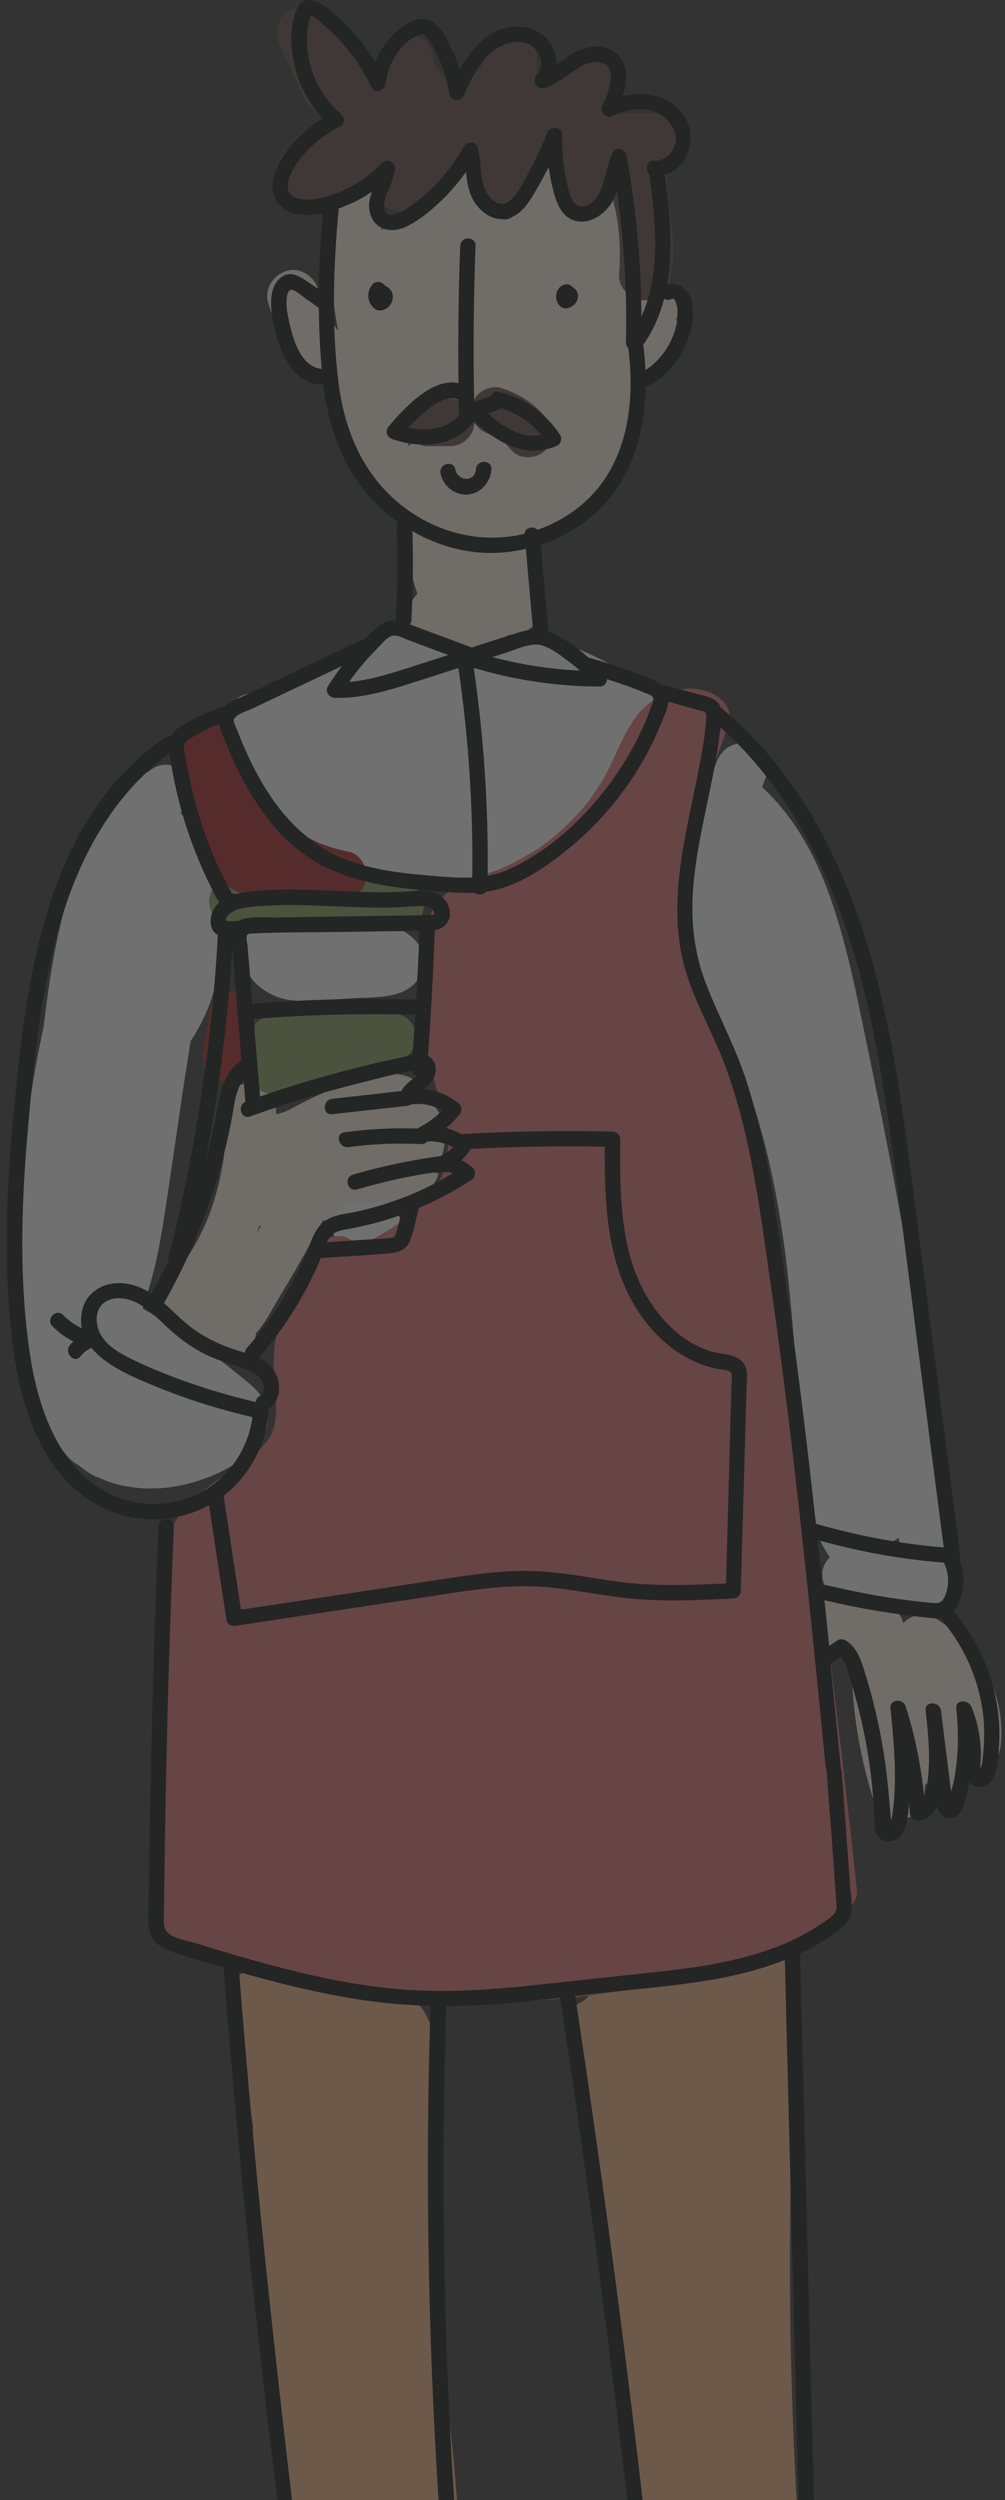 <svg width="136" height="338" viewBox="0 0 136 338" fill="none" xmlns="http://www.w3.org/2000/svg">
<rect x="0" y="0" width="136" height="338" fill="#333333" stroke="none"/>
<g opacity="0.3">
<path d="M61.82 55.033C61.744 55.014 61.669 54.996 61.593 54.958C61.48 54.939 61.442 54.939 61.82 55.033Z" fill="#FFF1E1"/>
<path d="M91.511 43.206C91.53 43.168 91.549 43.13 91.549 43.092C92.04 41.697 91.247 39.829 89.946 39.15C88.455 38.358 86.984 38.678 85.72 39.697C85.682 39.735 85.626 39.772 85.588 39.81C85.55 36.075 85.645 32.321 85.871 28.586C86.022 26.096 82.721 24.021 80.627 25.568C79.552 26.36 78.76 27.285 78.118 28.36C78.307 27.926 78.477 27.492 78.646 27.039C79.665 24.493 76.703 22.078 74.345 22.738C71.459 23.55 69.516 26.285 69.422 29.228C69.271 29.341 69.12 29.454 69.045 29.511C68.894 29.567 68.762 29.605 68.611 29.643C68.573 29.662 68.554 29.662 68.535 29.68C68.498 29.68 68.422 29.68 68.347 29.68C68.29 29.68 68.234 29.68 68.196 29.68C68.177 29.68 68.139 29.662 68.12 29.662C68.102 29.662 68.101 29.643 68.083 29.643C68.064 29.624 68.045 29.605 68.026 29.586C68.026 29.567 68.007 29.567 68.007 29.548C67.856 29.228 67.668 28.926 67.517 28.605C67.479 28.511 67.441 28.454 67.422 28.416C67.385 28.341 67.366 28.284 67.328 28.209C67.253 28.039 67.196 27.869 67.121 27.7C67.309 27.115 67.422 26.492 67.46 25.832C67.554 24.38 66.309 22.795 64.895 22.474C63.442 22.135 62.254 22.644 61.31 23.663C60.877 23.833 60.48 24.078 60.122 24.417C59.217 25.285 58.688 26.285 58.387 27.417C58.33 27.436 58.292 27.473 58.236 27.492C58.123 27.549 57.764 27.718 57.745 27.718C57.575 27.794 57.406 27.851 57.236 27.926C55.236 28.737 53.199 29.643 51.633 31.114C51.652 30.378 51.69 29.624 51.728 28.888C51.841 27.058 50.049 25.323 48.238 25.398C46.257 25.493 44.861 26.926 44.748 28.888C44.428 34.189 44.767 39.546 45.767 44.771C45.635 44.583 45.503 44.394 45.371 44.187C44.974 43.602 44.635 42.979 44.295 42.357C44.145 42.074 43.994 41.772 43.862 41.47C43.824 41.395 43.786 41.3 43.748 41.206C43.73 41.187 43.73 41.15 43.711 41.093C43.484 40.414 43.239 39.754 43.032 39.075C42.522 37.32 40.542 36.056 38.731 36.641C36.939 37.226 35.75 39.056 36.297 40.942C37.297 44.413 38.976 47.469 41.239 50.261C42.069 51.298 43.673 51.506 44.937 51.053C45.522 58.561 49.143 65.767 55.236 69.954C55.236 69.973 55.236 69.992 55.236 70.03C54.972 73.029 55.255 76.123 56.066 79.009C56.18 79.424 56.331 79.858 56.5 80.273C56.236 80.537 56.01 80.82 55.821 81.141C55.255 82.121 55.067 83.385 55.368 84.479C55.708 85.743 56.708 86.479 57.821 87.007C59.462 87.799 61.235 88.441 63.084 88.403C65.347 88.347 67.328 87.384 68.818 85.838C69.026 85.875 69.233 85.894 69.422 85.894C71.176 85.819 73.082 84.347 72.912 82.404C72.836 81.537 72.761 80.669 72.704 79.801C72.629 78.858 72.365 78.028 71.686 77.33C71.667 77.311 71.629 77.273 71.61 77.255C71.516 75.859 71.289 74.482 71.006 73.086C72.949 72.633 74.817 71.86 76.515 70.747C79.929 68.483 82.683 65.106 83.834 61.164C83.853 61.145 83.853 61.145 83.871 61.126C86.267 58.41 87.267 55.09 86.871 51.581C87.022 51.468 87.173 51.336 87.305 51.204L90.927 47.299C91.983 46.148 92.228 44.526 91.511 43.206ZM60.764 39.867C60.801 39.848 60.839 39.829 60.839 39.81L60.858 39.791C60.895 39.772 60.914 39.772 60.952 39.754C60.877 39.829 60.726 39.923 60.65 39.923C60.669 39.923 60.707 39.904 60.764 39.867ZM68.045 57.806C63.574 56.542 58.858 57.561 55.218 60.315C55.199 60.296 55.199 60.277 55.18 60.258C55.274 60.089 55.35 59.9 55.406 59.711C55.482 59.504 55.557 59.296 55.633 59.089C55.651 59.07 55.651 59.051 55.67 59.032C55.859 58.712 56.01 58.372 56.198 58.051C56.312 57.844 56.444 57.655 56.576 57.467C56.613 57.391 56.727 57.259 56.783 57.184C57.028 56.901 57.274 56.618 57.557 56.354C57.726 56.184 57.896 56.033 58.066 55.882C58.104 55.844 58.16 55.807 58.198 55.769C58.16 55.788 58.141 55.807 58.104 55.825C58.141 55.807 58.179 55.788 58.217 55.75C58.368 55.656 58.5 55.561 58.349 55.675C58.575 55.524 58.783 55.392 59.028 55.26C59.028 55.26 59.103 55.222 59.179 55.184C59.273 55.146 59.594 55.014 59.613 54.995C59.782 54.939 59.934 54.901 60.103 54.863C60.141 54.844 60.198 54.844 60.235 54.826C60.424 54.844 60.914 54.863 61.084 54.844C61.178 54.863 61.273 54.882 61.273 54.882C61.367 54.901 61.461 54.939 61.556 54.977C61.631 54.995 61.725 55.014 61.782 55.052C62.197 55.222 62.612 55.41 63.046 55.58C63.725 55.825 64.555 55.995 65.272 55.976C66.592 55.939 67.724 55.41 68.837 54.731C68.856 54.712 68.988 54.618 69.12 54.543C69.158 54.543 69.214 54.524 69.271 54.524C69.328 54.524 69.384 54.524 69.422 54.524C69.573 54.562 69.724 54.599 69.875 54.637C69.931 54.656 69.969 54.656 70.007 54.675C70.139 54.75 70.271 54.863 70.346 54.92C70.384 54.939 70.422 54.977 70.459 54.995C70.648 55.184 70.969 55.542 70.893 55.41C70.988 55.542 71.082 55.693 71.157 55.825C71.195 55.882 71.327 56.146 71.421 56.316C71.478 56.486 71.61 56.806 71.61 56.788C71.667 56.976 71.742 57.184 71.78 57.372C71.912 57.863 72.025 58.372 72.119 58.881C72.138 58.995 72.157 59.108 72.176 59.24C72.195 59.315 72.214 59.428 72.214 59.485C72.214 59.485 72.214 59.485 72.214 59.504C72.233 59.636 72.251 59.768 72.251 59.9C70.931 59.032 69.648 58.259 68.045 57.806Z" fill="#FFF1E1"/>
<path d="M58.215 55.751C58.272 55.712 58.31 55.694 58.348 55.675C58.31 55.694 58.272 55.732 58.215 55.751Z" fill="#FFF1E1"/>
<path d="M72.231 59.467C72.213 59.372 72.213 59.297 72.194 59.221C72.175 59.108 72.156 59.07 72.231 59.467Z" fill="#FFF1E1"/>
<path d="M58.934 149.71C58.651 149.333 58.368 149.031 58.047 148.767C57.915 148.352 57.745 147.956 57.519 147.579C55.425 144.07 51.143 145.164 47.936 146.145C44.956 147.05 42.202 148.427 39.448 149.861C39.165 150.012 38.882 150.144 38.58 150.295H38.561C38.316 150.37 38.071 150.465 37.825 150.54C37.693 150.578 37.561 150.597 37.429 150.634C37.41 150.634 37.41 150.634 37.392 150.634C37.373 150.389 37.354 150.125 37.335 149.88C37.222 148.39 36.335 146.881 34.769 146.522C33.336 146.201 31.525 146.711 30.827 148.126C30.035 149.729 29.903 151.332 30.468 152.936C30.468 154.049 30.412 155.162 30.299 156.275C30.28 156.482 30.261 156.671 30.223 156.878C30.204 156.954 30.186 157.086 30.167 157.199C30.091 157.708 29.997 158.237 29.884 158.746C29.676 159.821 29.393 160.877 29.091 161.934C28.79 162.934 28.431 163.914 28.054 164.895C28.035 164.952 28.016 165.009 27.997 165.027C27.997 165.046 27.979 165.046 27.979 165.065C27.865 165.31 27.771 165.537 27.658 165.782C27.431 166.254 27.205 166.725 26.979 167.197C26.469 168.178 25.922 169.121 25.338 170.045C25.055 170.479 24.772 170.913 24.47 171.347C24.319 171.554 24.168 171.762 24.017 171.988C23.979 172.026 23.96 172.064 23.942 172.101C23.904 172.139 23.866 172.196 23.81 172.271C23.64 172.479 23.489 172.724 23.357 172.969C22.98 173.195 22.64 173.478 22.376 173.818C21.395 175.082 21.32 177.289 22.64 178.402C23.753 179.326 24.923 180.213 26.205 180.892C26.281 180.93 26.356 180.967 26.432 181.005L29.431 183.005C30.959 184.023 33.355 183.344 34.203 181.76C34.468 181.269 34.6 180.76 34.637 180.25C35.92 178.836 36.844 176.949 37.806 175.365C39.863 171.969 41.825 168.517 43.692 165.009H43.711H46.314C47.125 165.009 47.936 164.688 48.559 164.16C51.803 163.99 54.991 163.009 57.651 161.123C58.821 160.293 59.594 158.878 59.349 157.482C60.481 154.935 60.65 151.974 58.934 149.71ZM34.751 166.725C34.883 166.367 35.015 166.027 35.147 165.669C35.203 165.688 35.26 165.707 35.316 165.744C35.128 166.065 34.939 166.386 34.751 166.725ZM36.939 150.427C36.92 150.408 36.901 150.37 36.882 150.314C36.901 150.333 36.901 150.37 36.92 150.408C36.844 150.314 36.769 150.219 36.75 150.219C36.863 150.201 36.977 150.427 36.995 150.484C36.977 150.465 36.958 150.446 36.939 150.427Z" fill="#FFF1E1"/>
<path d="M126.58 218.789C125.298 218.034 123.392 218.204 122.355 219.336C122.317 219.374 122.298 219.412 122.261 219.449C121.883 217.959 120.374 216.846 118.846 216.827C118.318 216.827 117.809 216.808 117.281 216.771C117.054 216.752 116.809 216.733 116.583 216.714C116.507 216.714 116.13 216.657 116.073 216.657C115.111 216.488 114.168 216.28 113.244 216.016C111.489 215.507 109.358 216.639 108.943 218.45C108.509 220.317 109.509 222.203 111.376 222.75C112.64 223.109 113.923 223.392 115.224 223.562C115.168 230.296 116.186 237.049 118.243 243.463C118.771 245.123 120.318 246.198 122.072 245.972C123.902 245.726 124.92 244.293 125.09 242.538C125.147 242.048 125.184 241.576 125.241 241.086C125.996 241.973 127.127 242.463 128.354 242.293C129.9 242.086 131.108 240.878 131.334 239.35C131.542 239.388 131.73 239.407 131.938 239.388C133.994 239.294 135.22 237.841 135.427 235.898C136.163 229.108 132.428 222.203 126.58 218.789Z" fill="#FFF1E1"/>
<path d="M35.449 188.909C34.676 187.702 33.45 186.815 32.356 185.928C28.262 182.552 23.924 179.534 19.302 176.912C19.547 176.119 19.793 175.346 20.038 174.572C20.924 171.724 21.528 168.8 22 165.857C22.962 159.84 23.811 153.822 24.697 147.805C25.037 145.466 25.433 143.108 25.791 140.75C30.866 133.242 31.337 123.056 27.546 114.793C26.753 113.058 25.697 111.398 24.452 109.908C24.754 109.474 25.055 109.04 25.376 108.625C26.489 107.154 25.659 104.664 24.131 103.852C22.622 103.041 21.151 103.362 20.019 104.381C19.472 104.531 18.944 104.833 18.472 105.229C13.737 109.474 10.889 115.378 9.135 121.396C7.475 127.055 6.588 132.959 5.909 138.807C4.098 146.956 3.06 155.256 2.796 163.613C2.645 168.498 2.777 173.384 3.211 178.251C3.645 183.174 4.079 188.267 6.267 192.776C6.909 194.078 7.72 195.266 8.682 196.322C8.965 196.737 9.304 197.115 9.7 197.454C10.021 197.718 10.342 197.945 10.7 198.152C10.87 198.284 11.04 198.397 11.21 198.529C11.681 198.907 12.191 199.246 12.756 199.529C12.983 199.642 13.209 199.737 13.454 199.812C14.398 200.246 15.397 200.585 16.435 200.812C20.811 201.774 25.263 201.057 29.3 199.246C31.545 198.228 34.016 196.681 35.374 194.587C36.506 192.833 36.562 190.644 35.449 188.909Z" fill="white"/>
<path d="M129.371 214.13C127.409 197.964 125.014 181.854 122.127 165.839C120.713 157.954 119.166 150.087 117.525 142.24C116.11 135.506 114.846 128.621 112.62 122.094C110.602 116.17 107.697 110.625 103.132 106.418C103.32 105.909 103.509 105.399 103.698 104.909C104.358 103.192 102.981 101.004 101.264 100.608C99.265 100.155 97.661 101.212 96.963 103.041C96.812 103.456 96.643 103.871 96.492 104.305C95.567 104.965 95.115 106.003 95.039 107.135C95.001 107.625 94.983 108.116 94.964 108.606C92.832 115.095 91.512 121.83 93.341 128.602C94.417 132.582 96.397 136.26 98.189 139.939C98.604 140.788 99.019 141.655 99.397 142.504C99.491 142.712 99.585 142.919 99.661 143.127C99.698 143.202 99.717 143.259 99.736 143.315C99.736 143.334 99.755 143.353 99.774 143.391C99.981 143.9 100.208 144.428 100.396 144.956C101.113 146.786 101.755 148.635 102.321 150.502C103.49 154.294 104.396 158.18 105.112 162.085C105.471 164.028 105.773 165.971 106.056 167.914C106.056 167.876 106.112 168.272 106.131 168.461C106.15 168.593 106.169 168.781 106.188 168.819C106.244 169.328 106.32 169.838 106.376 170.328C106.508 171.347 106.622 172.347 106.716 173.365C107.565 181.363 107.999 189.399 108.678 197.416C109.055 201.906 109.64 206.735 112.299 210.527C111.658 211.168 111.243 212.036 111.281 212.96C111.375 215.016 112.828 216.242 114.771 216.45C118.468 216.827 122.146 217.205 125.844 217.601C127.598 217.789 129.579 215.865 129.371 214.13ZM121.354 209.338C121.26 209.301 121.109 209.244 121.071 209.225C120.864 209.112 120.656 208.999 120.449 208.886C120.392 208.848 120.241 208.754 120.109 208.659C120.713 208.508 121.203 208.225 121.618 207.848C121.694 208.395 121.75 208.942 121.826 209.489C121.731 209.47 121.637 209.452 121.543 209.414C121.505 209.395 121.43 209.376 121.354 209.338Z" fill="white"/>
<path d="M90.287 23.04C90.287 23.04 90.268 23.059 90.287 23.04C90.268 23.059 90.287 23.04 90.287 23.04C90.287 23.003 90.287 22.946 90.305 22.908C90.343 22.342 90.324 22.946 90.287 23.04C90.343 22.927 90.475 22.135 90.513 22.041C90.513 22.022 90.551 21.946 90.57 21.852C90.607 21.776 90.664 21.588 90.701 21.55C90.89 21.192 91.098 20.852 91.343 20.513C92.833 18.419 90.852 15.061 88.325 15.268C87.08 15.363 85.835 15.4 84.59 15.344C84.533 15.344 84.477 15.344 84.439 15.344C84.401 15.325 84.363 15.325 84.307 15.306C84.061 15.231 83.816 15.193 83.571 15.118C83.477 15.099 83.382 15.061 83.307 15.023H83.288C83.194 14.967 82.835 14.703 82.76 14.665C82.722 14.627 82.703 14.608 82.684 14.589C82.684 14.589 82.684 14.589 82.666 14.57C82.666 14.552 82.666 14.552 82.647 14.533C82.59 14.438 82.534 14.325 82.477 14.231C82.477 14.212 82.458 14.193 82.458 14.193C82.439 14.118 82.42 14.042 82.401 13.986C83.628 12.797 83.647 10.76 82.628 9.44C81.496 7.968 79.742 7.817 78.119 8.534C76.308 9.326 74.498 10.156 72.687 10.949C72.668 9.817 72.649 8.704 72.63 7.572C72.592 5.742 71.046 3.988 69.14 4.082C67.16 4.177 65.896 5.554 65.669 7.421C65.669 7.478 65.65 7.515 65.65 7.553C65.594 8.119 65.632 7.515 65.669 7.421C65.65 7.497 65.575 7.874 65.556 7.912C65.5 8.1 65.443 8.27 65.386 8.44C65.217 8.723 65.028 9.043 64.877 9.326C64.877 9.345 64.877 9.345 64.858 9.364C64.745 9.496 64.632 9.628 64.5 9.741C64.33 9.911 63.858 10.251 63.99 10.194C63.726 10.345 63.462 10.496 63.217 10.666C63.217 10.666 63.217 10.666 63.198 10.666C63.085 10.703 62.953 10.741 62.84 10.779C62.67 10.817 62.5 10.854 62.349 10.892C62.198 10.892 62.048 10.892 61.897 10.892C61.67 10.798 61.123 10.741 60.972 10.703C60.953 10.703 60.916 10.685 60.897 10.685C60.765 10.609 60.614 10.553 60.482 10.477C60.331 10.383 60.199 10.288 60.048 10.194C59.803 9.949 59.557 9.704 59.312 9.477C59.237 9.345 59.142 9.232 59.067 9.1C59.048 9.081 58.973 8.911 58.897 8.798C58.878 8.76 58.86 8.704 58.841 8.647C58.784 8.496 58.765 8.327 58.709 8.176C58.577 6.365 57.2 4.592 55.219 4.686C53.351 4.761 51.71 6.214 51.729 8.176C51.729 8.534 51.729 8.893 51.71 9.232C51.71 9.402 51.691 9.553 51.672 9.723C51.654 9.911 51.503 10.27 51.654 9.873C51.861 9.383 51.616 9.987 51.597 10.119C51.559 10.27 51.522 10.421 51.484 10.59V10.609C51.352 10.534 51.22 10.458 51.107 10.383C51.069 10.364 51.05 10.326 51.012 10.307C50.843 10.156 50.673 10.024 50.503 9.873C50.126 9.553 49.748 9.213 49.39 8.874C48.692 8.232 48.013 7.553 47.372 6.874C46.674 6.138 46.013 5.403 45.372 4.61C45.221 4.441 45.089 4.271 44.957 4.082C44.9 4.026 44.863 3.95 44.825 3.913C44.504 3.498 44.203 3.083 43.901 2.649C42.844 1.158 40.807 0.31 39.128 1.404C37.411 2.498 37.053 4.403 37.883 6.176L41.335 13.552C42.052 15.08 44.24 15.665 45.73 15.004C45.844 15.099 45.957 15.193 46.07 15.287C43.203 16.778 40.581 18.702 38.26 20.946C36.468 22.682 37.204 26.266 39.807 26.775C43.58 27.53 46.768 25.983 49.748 23.795C50.182 23.493 50.597 23.172 51.012 22.852C50.88 23.606 50.767 24.361 50.692 25.134C50.541 26.492 51.691 27.832 52.842 28.322C54.068 28.85 55.709 28.624 56.653 27.605C58.633 25.436 60.538 23.191 62.557 21.06C63.066 22.474 63.594 23.889 64.104 25.285C64.594 26.624 65.537 27.587 67.009 27.794C68.329 27.964 69.819 27.36 70.48 26.134L73.781 19.965C73.875 19.777 73.988 19.588 74.083 19.4C74.252 20.211 74.384 21.041 74.516 21.852C74.856 23.965 75.573 26.04 77.176 27.53C78.44 28.681 80.892 29.058 82.118 27.53C82.364 27.228 82.59 26.926 82.835 26.624C83.062 27.436 83.25 28.266 83.42 29.096C83.477 29.435 83.552 29.756 83.59 30.095C83.609 30.227 83.628 30.378 83.647 30.51C83.647 30.548 83.665 30.605 83.665 30.68C83.741 31.359 83.797 32.038 83.835 32.717C83.911 34.189 83.892 35.66 83.778 37.132C83.647 38.867 85.212 40.338 86.797 40.565C88.476 40.791 90.192 39.754 90.626 38.056C91.06 36.358 91.192 34.585 91.098 32.831C91.06 32.019 90.966 31.208 90.871 30.397C90.796 29.794 90.72 29.209 90.626 28.605C90.607 28.416 90.57 28.228 90.551 28.039C90.551 27.983 90.513 27.775 90.494 27.624C90.475 27.53 90.475 27.436 90.475 27.398C90.456 27.209 90.437 27.021 90.4 26.832C90.362 26.455 90.324 26.096 90.287 25.719C90.23 24.945 90.192 24.172 90.249 23.399C90.268 23.304 90.268 23.172 90.287 23.04Z" fill="#5B433F"/>
<path d="M73.763 56.354C72.235 54.486 70.122 53.185 67.839 52.468C66.236 51.958 64.274 53.071 63.897 54.712C63.821 55.071 63.784 55.429 63.821 55.769C63.312 54.675 62.256 53.901 60.954 53.901H57.936C56.257 53.901 54.654 55.373 54.729 57.108C54.805 58.844 56.144 60.315 57.936 60.315H60.954C62.633 60.315 64.236 58.844 64.161 57.108C64.161 57.052 64.161 57.014 64.142 56.957C64.519 57.731 65.217 58.353 66.142 58.655C66.311 58.712 66.481 58.787 66.67 58.825C66.085 58.655 66.632 58.806 66.783 58.881C67.16 59.07 67.5 59.278 67.858 59.504C67.896 59.523 67.915 59.542 67.953 59.56C68.066 59.655 68.179 59.749 68.292 59.862C68.632 60.183 68.933 60.523 69.235 60.881C70.292 62.182 72.687 62.069 73.763 60.881C75.026 59.504 74.894 57.75 73.763 56.354Z" fill="#5B433F"/>
<path d="M84.609 90.931C82.345 89.648 80.062 88.441 77.629 87.516C75.233 86.611 72.555 86.045 69.989 86.272C67.499 86.479 65.179 87.252 62.746 87.762C62.5 87.818 62.255 87.856 61.991 87.913C61.916 87.931 61.859 87.931 61.783 87.95C61.746 87.95 61.651 87.969 61.519 87.969C61.236 87.969 60.953 88.007 60.652 87.988C60.538 87.988 60.123 87.931 60.086 87.931C59.916 87.894 59.727 87.837 59.558 87.799C59.501 87.781 59.463 87.781 59.426 87.762C59.388 87.743 59.35 87.705 59.275 87.649C58.803 87.347 58.369 86.988 57.898 86.668C56.389 85.592 54.596 85.291 52.804 85.706C51.276 86.064 49.994 87.007 48.711 87.856C46.504 89.327 44.221 90.704 41.826 91.855C41.524 92.006 41.222 92.138 40.92 92.27C40.807 92.327 40.732 92.365 40.675 92.383C40.618 92.402 40.562 92.421 40.468 92.459C39.864 92.704 39.241 92.93 38.619 93.138C37.468 93.515 36.28 93.817 35.091 94.043C34.469 93.779 33.771 93.704 33.073 93.93C31.47 94.439 30.3 96.156 30.828 97.873C33.394 105.984 39.449 112.888 47.126 116.529C51.05 118.396 55.294 119.509 59.652 119.566C64.123 119.641 68.48 118.585 72.555 116.793C76.328 115.133 79.817 112.643 82.647 109.625C84.156 108.021 85.514 106.248 86.646 104.362C87.891 102.306 89.325 99.74 89.306 97.269C89.268 94.194 87.099 92.365 84.609 90.931ZM53.974 91.78C54.031 91.761 54.144 91.817 54.276 91.893C54.125 91.855 53.898 91.817 53.974 91.78Z" fill="white"/>
<path d="M54.125 119.226C46.579 119.057 39.034 118.868 31.507 118.698C29.828 118.66 28.225 120.207 28.3 121.905C28.376 123.678 29.715 125.074 31.507 125.112C39.053 125.282 46.598 125.47 54.125 125.64C55.804 125.678 57.407 124.131 57.332 122.433C57.256 120.66 55.936 119.264 54.125 119.226Z" fill="#839D57"/>
<path d="M53.973 137.147C48.05 135.808 41.919 135.883 36.053 137.43C34.638 137.807 33.582 139.297 33.695 140.769C33.619 141.033 33.582 141.335 33.6 141.636C33.638 142.636 33.676 143.655 33.714 144.655C33.789 146.334 35.129 147.937 36.92 147.861C43.164 147.579 49.22 145.937 54.747 143.014C57.124 141.75 56.633 137.751 53.973 137.147Z" fill="#839D57"/>
<path d="M50.427 124.791C46.616 124.829 42.787 125.263 39.033 125.942C38.788 125.395 38.392 124.904 37.769 124.584C36.392 123.848 34.091 124.093 33.374 125.734C32.544 127.64 32.506 129.451 33.449 131.337C34.298 133.016 35.845 134.148 37.562 134.789C39.108 135.355 40.844 135.393 42.466 135.298C44.202 135.204 45.937 135.072 47.691 134.959C51.068 134.751 56.01 135.185 57.142 131.054C58.217 127.093 53.709 124.753 50.427 124.791Z" fill="white"/>
<path d="M51.126 162.556H48.108C46.429 162.556 44.825 164.028 44.901 165.763C44.977 167.499 46.316 168.97 48.108 168.97H51.126C52.805 168.97 54.408 167.499 54.333 165.763C54.257 164.028 52.918 162.556 51.126 162.556Z" fill="white"/>
<path d="M60.463 358.645C61.632 358.248 62.594 357.23 62.575 355.702C62.462 340.611 61.029 325.558 58.407 310.712C58.708 304.977 59.161 299.224 59.35 293.489C59.482 289.981 59.501 286.491 59.369 282.982C59.274 280.756 59.274 278.361 58.84 276.078C58.822 275.852 58.784 275.625 58.708 275.399C58.501 274.437 58.199 273.532 57.784 272.664C55.935 268.834 51.616 267.91 47.786 267.476C44.466 267.099 41.033 267.363 37.77 268.136C37.355 266.609 35.317 265.684 33.884 266.137C32.073 266.722 31.375 268.306 31.639 270.079C32.507 275.946 33.393 281.832 34.261 287.698C34.11 288.057 34.016 288.453 33.997 288.868C33.45 295.338 33.922 301.808 34.752 308.241C35.6 314.881 36.676 321.502 37.675 328.142C38.675 334.707 39.675 341.29 40.675 347.855L42.146 357.532C42.58 360.418 42.882 363.398 43.787 366.171C44.787 369.171 46.428 371.736 49.05 373.547C51.465 375.188 54.804 375.848 57.558 374.735C59.425 373.981 60.783 372.736 61.538 370.849C62.16 369.34 62.047 367.718 61.821 366.133C61.481 363.606 60.934 361.135 60.463 358.645Z" fill="#F2B280"/>
<path d="M109.829 363.285C107.282 338.555 106.396 313.655 107.169 288.811C107.396 281.85 107.735 274.909 108.207 267.948C108.358 265.722 106.037 264.477 104.151 264.854C96.323 266.382 88.513 267.891 80.685 269.419C80.043 269.551 79.477 269.929 79.081 270.457C77.421 271.098 76.817 272.607 77.063 274.324C79.119 289.207 81.194 304.072 83.25 318.955C84.269 326.369 85.306 333.763 86.325 341.177C86.834 344.912 87.362 348.647 87.872 352.382C88.136 354.249 88.381 356.117 88.645 357.984C88.853 359.531 89.041 361.059 89.645 362.493C91.135 366.02 94.512 367.567 98.209 367.096C99.812 366.888 101.378 366.492 102.963 366.209C103.076 366.19 103.208 366.171 103.321 366.152C103.642 366.134 103.962 366.096 104.283 366.096C104.434 366.096 104.604 366.115 104.755 366.115C104.755 366.115 104.755 366.115 104.774 366.115C105.075 366.228 105.415 366.266 105.736 366.379C107.603 367.058 110.037 365.266 109.829 363.285Z" fill="#F2B280"/>
<path d="M65.539 124.98C65.483 125.018 65.426 125.037 65.369 125.075C65.331 125.093 65.369 125.075 65.539 124.98Z" fill="#A51B18"/>
<path d="M115.96 255.517C113.659 233.955 110.943 212.432 107.849 190.984C106.359 180.722 104.774 170.46 102.605 160.33C101.511 155.275 100.285 150.238 98.832 145.277C97.399 140.354 95.531 135.562 94.116 130.639C93.286 127.753 92.89 125.602 92.815 122.754C92.777 121.339 92.834 119.924 92.947 118.51C93.079 117 93.192 116.321 93.475 114.775C94.569 108.965 96.606 103.381 98.644 97.854C99.153 96.458 98.285 94.987 97.172 94.232C93.796 91.912 89.023 93.402 86.533 96.326C84.269 99.004 83.345 102.438 81.572 105.418C81.176 106.078 80.78 106.701 80.346 107.323C80.138 107.644 79.912 107.946 79.686 108.248C79.667 108.267 79.667 108.267 79.667 108.285C79.497 108.512 79.308 108.719 79.138 108.946C78.101 110.191 76.969 111.341 75.781 112.417C75.498 112.662 75.215 112.907 74.913 113.152C74.762 113.265 74.611 113.398 74.479 113.511C74.46 113.53 74.404 113.567 74.347 113.624C73.743 114.077 73.121 114.51 72.48 114.925C71.159 115.774 69.782 116.529 68.367 117.17C68.254 117.227 68.16 117.265 68.047 117.321C67.971 117.359 67.877 117.397 67.82 117.415C67.462 117.548 67.122 117.698 66.764 117.812C65.934 118.113 65.066 118.359 64.236 118.66C62.086 119.434 60.237 120.509 58.954 122.433C57.917 123.98 57.483 125.866 57.2 127.677C56.842 129.847 56.634 132.035 56.672 134.242C56.728 138.411 57.634 142.41 58.841 146.39C59.388 148.239 59.954 150.069 60.331 151.955C60.369 152.181 60.426 152.408 60.463 152.634C60.463 152.672 60.501 152.898 60.52 153.03C60.539 153.219 60.577 153.709 60.577 153.634C60.596 153.86 60.614 154.087 60.614 154.313C60.633 154.766 60.633 155.218 60.614 155.671C60.614 155.841 60.596 156.029 60.577 156.199C60.558 156.256 60.52 156.577 60.501 156.671C60.426 157.086 60.331 157.482 60.199 157.878C60.143 158.048 60.086 158.218 60.03 158.387C60.011 158.444 59.86 158.821 59.841 158.878C59.558 159.5 59.218 160.104 58.841 160.67C58.747 160.821 58.653 160.953 58.539 161.104C58.483 161.179 57.936 161.858 58.407 161.292C58.143 161.594 57.898 161.896 57.634 162.198C57.068 162.82 56.446 163.424 55.804 163.971C55.672 164.084 55.521 164.216 55.389 164.33C55.351 164.348 55.2 164.48 55.087 164.575C54.993 164.631 54.88 164.745 54.842 164.763C54.616 164.933 54.389 165.084 54.163 165.254C53.446 165.763 52.692 166.235 51.937 166.687C50.786 167.385 49.617 168.008 48.428 168.612C47.862 167.687 46.882 167.046 45.75 167.102C44.071 167.178 42.486 168.517 42.543 170.309C42.543 170.479 42.543 170.649 42.543 170.819C42.505 170.97 42.392 171.347 42.373 171.422C42.373 171.46 42.354 171.498 42.335 171.535C42.354 171.498 42.392 171.441 42.411 171.366C42.373 171.422 42.354 171.479 42.317 171.535C42.26 171.668 42.203 171.8 42.317 171.554C42.298 171.611 42.26 171.649 42.241 171.705C42.09 172.007 41.92 172.309 41.732 172.611C41.034 173.705 40.204 174.723 39.468 175.78C37.62 178.458 36.94 181.514 37.054 184.759C37.11 186.306 37.28 187.834 37.337 189.362C37.355 190.06 37.374 190.776 37.318 191.474C37.299 191.644 37.223 192.172 37.28 191.965C37.205 192.342 37.129 192.738 37.016 193.116C36.94 193.342 36.525 194.21 36.903 193.493C36.789 193.7 36.695 193.908 36.601 194.096C36.469 194.323 36.337 194.549 36.186 194.757C36.205 194.719 35.978 195.059 35.941 195.096C35.601 195.492 35.224 195.889 34.828 196.247C34.62 196.436 34.431 196.605 34.224 196.775C34.13 196.851 34.035 196.926 33.96 197.001C33.941 197.02 33.922 197.02 33.922 197.039C30.036 199.831 25.169 202.283 23.113 206.867C21.567 210.3 21.585 214.111 21.397 217.789C21.208 221.392 21.038 225.014 20.906 228.617C20.642 235.898 20.491 243.199 20.472 250.48C20.453 254.008 19.869 258.346 22.547 261.119C23.773 262.383 25.396 263.043 26.999 263.666C28.471 264.232 29.961 264.76 31.47 265.25C43.618 269.231 56.54 271.004 69.311 270.608C82.138 270.193 94.965 267.627 106.887 262.836C108.509 262.176 110.113 261.496 111.697 260.78C112.508 260.402 113.037 259.572 113.206 258.667C114.659 258.384 116.13 257.139 115.96 255.517Z" fill="#E26E6B"/>
<path d="M47.201 115.152C46.126 114.944 45.088 114.661 44.051 114.284C43.787 114.19 43.541 114.095 43.296 114.001C43.277 114.001 43.258 113.982 43.239 113.982C43.221 113.982 43.221 113.963 43.183 113.963C42.73 113.737 42.278 113.548 41.844 113.303C40.882 112.794 39.957 112.209 39.071 111.587C38.995 111.53 38.712 111.304 38.656 111.266C38.542 111.172 38.429 111.096 38.335 111.002C37.92 110.643 37.505 110.285 37.128 109.908C36.373 109.191 35.675 108.417 35.015 107.606C34.977 107.569 34.958 107.531 34.94 107.512C34.921 107.474 34.902 107.437 34.864 107.399C34.713 107.172 34.543 106.965 34.392 106.739C34.109 106.324 33.845 105.909 33.6 105.475C33.355 105.041 33.11 104.607 32.883 104.173C32.751 103.928 32.638 103.683 32.525 103.437C32.487 103.381 32.317 102.928 32.317 102.947C31.978 102.004 31.657 101.079 31.431 100.099C31.035 98.476 29.092 97.344 27.488 97.854C26.262 98.25 25.432 99.212 25.206 100.382C24.564 101.155 24.3 102.192 24.546 103.268C25.206 106.135 25.885 109.002 26.545 111.851C27.186 114.586 27.79 117.472 30.129 119.321C32.298 121.037 34.958 121.679 37.694 121.66C38.995 121.641 40.278 121.471 41.561 121.339C42.278 121.264 42.994 121.207 43.73 121.207C44.088 121.207 44.447 121.207 44.805 121.245C44.956 121.264 45.013 121.264 44.956 121.245C45.032 121.264 45.107 121.264 45.182 121.283C45.296 121.301 45.428 121.339 45.541 121.358C47.182 121.679 49.087 120.886 49.483 119.113C49.823 117.472 48.955 115.548 47.201 115.152Z" fill="#A51B18"/>
<path d="M32.393 133.997C30.865 133.638 28.733 134.468 28.45 136.242C28.13 138.241 27.809 140.241 27.507 142.24C27.243 143.881 27.922 145.768 29.752 146.183C31.28 146.541 33.411 145.711 33.694 143.938C34.015 141.938 34.336 139.939 34.638 137.939C34.902 136.298 34.204 134.412 32.393 133.997Z" fill="#A51B18"/>
<path d="M75.799 58.806C73.875 55.882 70.97 53.788 67.556 52.977C66.971 52.845 66.556 53.166 66.368 53.581C65.651 53.826 64.934 54.071 64.236 54.316C64.217 54.316 64.18 54.297 64.161 54.297C64.029 47.28 64.085 40.263 64.349 33.246C64.406 31.906 62.331 31.906 62.274 33.246C62.048 39.433 61.972 45.62 62.048 51.807C58.464 50.996 54.653 55.26 52.616 57.617C52.088 58.24 52.314 59.07 53.069 59.353C56.842 60.711 61.746 60.409 64.142 56.957C67.254 59.787 71.197 62.182 75.441 60.221C75.913 59.994 76.082 59.24 75.799 58.806ZM55.219 57.825C56.106 56.901 57.049 56.033 58.049 55.222C59.181 54.335 60.69 53.449 62.067 54.052C62.086 54.637 62.086 55.222 62.104 55.807C62.104 55.901 62.123 55.995 62.161 56.09C60.501 58.051 57.747 58.353 55.219 57.825ZM66.028 55.901C66.537 55.731 67.028 55.561 67.537 55.373C67.65 55.335 67.764 55.278 67.839 55.203C69.952 55.863 71.819 57.108 73.234 58.787C70.593 59.372 68.046 57.712 66.028 55.901Z" fill="#010202"/>
<path d="M52.672 38.999C52.502 38.829 52.295 38.716 52.087 38.641C52.05 38.565 51.993 38.471 51.918 38.414C51.541 38.037 50.824 37.999 50.446 38.414C49.88 39.056 49.673 39.923 49.975 40.735C50.145 41.168 50.428 41.583 50.824 41.829C51.333 42.13 52.031 41.942 52.465 41.583C53.257 40.942 53.446 39.716 52.672 38.999Z" fill="#010202"/>
<path d="M77.799 39.056C77.724 38.98 77.648 38.942 77.573 38.886C77.516 38.829 77.459 38.754 77.384 38.716C77.044 38.395 76.592 38.339 76.139 38.565C75.309 38.961 75.064 40.036 75.403 40.829C75.648 41.413 76.271 41.866 76.931 41.64C77.497 41.451 77.931 41.074 78.138 40.527C78.308 40.018 78.195 39.395 77.799 39.056Z" fill="#010202"/>
<path d="M64.406 63.446C64.274 65.257 61.916 65.069 61.614 63.446C61.369 62.145 59.369 62.692 59.614 63.993C59.935 65.691 61.557 66.993 63.293 66.861C65.104 66.71 66.368 65.182 66.5 63.446C66.575 62.107 64.5 62.107 64.406 63.446Z" fill="#010202"/>
<path d="M135.145 232.352C134.899 229.805 134.315 227.297 133.353 224.939C132.296 222.354 130.863 219.977 129.07 217.827C129.523 217.28 129.825 216.582 130.033 215.922C130.58 214.243 130.448 212.451 129.806 210.847C129.9 210.678 129.957 210.508 129.938 210.319C127.731 193.21 125.543 176.119 123.317 159.01C121.317 143.561 119.035 127.809 111.81 113.812C108.264 106.927 103.529 100.589 97.53 95.647C97.493 95.534 97.436 95.42 97.379 95.326C96.757 94.27 95.285 94.1 94.21 93.798L89.966 92.629C89.796 92.591 89.645 92.572 89.513 92.591C88.74 91.968 87.608 91.591 86.665 91.233C84.364 90.346 82.005 89.573 79.629 88.894C78.063 87.516 76.346 86.271 74.498 85.498C74.385 85.46 74.29 85.423 74.177 85.385C74.196 85.29 74.215 85.177 74.196 85.045C73.856 81.254 73.517 77.443 73.177 73.652C76.931 72.388 80.327 70.124 82.779 66.974C86.061 62.748 87.287 57.504 87.363 52.241C88.231 52.034 89.117 51.355 89.758 50.789C91.136 49.6 92.192 48.072 92.89 46.394C93.569 44.734 93.984 42.753 93.663 40.961C93.362 39.263 91.909 38.056 90.268 38.471C91.136 33.642 90.607 28.492 89.966 23.625C93.022 22.776 94.399 18.815 92.758 16.004C90.947 12.892 87.457 12.231 84.269 13.005C84.986 10.722 85.099 8.138 82.817 6.817C81.308 5.95 79.478 6.27 77.987 6.987C77.025 7.44 76.195 8.119 75.328 8.723C75.328 8.044 75.196 7.346 74.913 6.685C74.121 4.837 72.442 3.743 70.461 3.611C66.518 3.328 63.972 6.289 62.199 9.44C61.84 8.251 61.369 7.082 60.803 5.969C59.916 4.252 58.765 2.12 56.483 2.649C54.71 3.064 53.144 4.592 52.088 6.006C51.541 6.742 51.107 7.553 50.786 8.402C49.673 6.572 48.353 4.875 46.844 3.347C45.429 1.932 41.505 -2.105 40.09 1.385C39.072 3.875 39.355 7.138 40.072 9.666C40.751 12.043 42.014 14.231 43.731 16.004C41.675 17.249 39.883 18.909 38.468 20.89C36.997 22.965 35.865 26.304 38.317 28.152C39.788 29.265 41.826 29.209 43.693 28.813C43.392 32.227 43.184 35.66 43.127 39.112C42.58 38.735 42.033 38.358 41.467 37.98C40.543 37.377 39.506 36.698 38.393 37.282C36.431 38.32 36.544 41.131 36.865 42.979C37.506 46.62 39.242 52.09 43.731 51.996C44.542 58.221 46.693 64.107 51.352 68.54C52.125 69.275 52.955 69.973 53.842 70.596C53.748 70.747 53.672 70.935 53.691 71.18C53.823 75.425 53.785 79.669 53.559 83.913C52.993 83.857 52.446 83.913 51.918 84.196C51.145 84.611 50.503 85.309 49.881 85.913C49.711 86.083 49.541 86.253 49.371 86.422C49.22 86.422 49.051 86.46 48.9 86.535C44.712 88.535 40.505 90.516 36.318 92.515C35.318 92.987 34.299 93.477 33.299 93.949C32.375 94.383 31.319 94.76 30.508 95.383C30.489 95.401 30.451 95.42 30.432 95.439C29.093 95.873 27.772 96.42 26.509 97.061C25.414 97.627 23.905 98.288 23.207 99.363C23.17 99.419 23.132 99.495 23.094 99.552C22.868 99.495 22.623 99.533 22.358 99.702C5.928 111.039 3.532 132.77 1.797 151.012C0.778 161.632 0.401 172.403 1.891 183.005C3.099 191.625 6.626 201.321 15.549 204.528C19.642 205.999 24.452 205.603 28.282 203.491L30.659 219.072C30.753 219.676 31.432 219.864 31.941 219.789C40.77 218.449 49.579 217.129 58.407 215.79C62.727 215.129 67.065 214.394 71.442 214.45C75.743 214.507 79.968 215.488 84.231 215.997C89.211 216.582 94.21 216.356 99.209 216.11C99.775 216.073 100.228 215.658 100.247 215.073C100.398 209.942 100.53 204.792 100.681 199.661C100.756 197.039 100.831 194.398 100.907 191.776C100.945 190.531 100.982 189.267 101.001 188.022C101.039 186.966 101.284 185.589 100.794 184.589C99.964 182.967 97.625 183.155 96.116 182.684C94.342 182.118 92.701 181.137 91.324 179.911C88.325 177.289 86.344 173.724 85.288 169.913C83.854 164.744 83.892 159.331 83.93 154.03C83.93 153.464 83.458 153.011 82.892 152.992C76.063 152.823 69.235 152.936 62.425 153.332C61.765 152.974 61.086 152.691 60.369 152.502C61.01 151.974 61.614 151.37 62.142 150.729C62.482 150.333 62.595 149.654 62.142 149.257C60.746 148.088 59.124 147.409 57.388 147.22C57.747 146.975 58.086 146.711 58.313 146.409C58.916 145.598 59.237 144.391 58.671 143.466C58.464 143.127 58.2 142.919 57.917 142.768C58.313 137.09 58.633 131.431 58.841 125.753C59.727 125.64 60.539 125.055 60.803 124.131C61.142 122.924 60.444 121.603 59.426 120.981C58.105 120.17 56.502 120.434 55.049 120.528C53.295 120.641 51.522 120.641 49.749 120.603C46.202 120.528 42.675 120.264 39.147 120.264C37.393 120.264 35.62 120.339 33.865 120.547C33.148 120.622 32.432 120.717 31.734 120.905C31.602 120.811 31.432 120.754 31.224 120.735C31.488 120.754 31.168 120.434 31.073 120.245C30.941 120 30.809 119.736 30.677 119.49C30.394 118.943 30.111 118.377 29.847 117.812C29.319 116.717 28.848 115.605 28.395 114.473C27.508 112.209 26.754 109.87 26.169 107.512C25.886 106.361 25.622 105.192 25.395 104.022C25.282 103.4 25.169 102.796 25.075 102.174C25.018 101.759 24.792 101.042 24.905 100.627C25.075 100.099 25.829 99.797 26.263 99.533C26.791 99.212 27.338 98.929 27.886 98.646C28.47 98.363 29.055 98.099 29.659 97.873C29.81 98.646 30.168 99.457 30.47 100.193C33.148 106.852 37.053 113.567 43.599 117.019C47.164 118.887 51.126 119.679 55.087 120.132C57.105 120.358 59.143 120.509 61.18 120.641C62.199 120.698 63.198 120.735 64.217 120.698C64.651 121.056 65.368 121 65.745 120.566C66.405 120.471 67.047 120.339 67.688 120.151C71.366 119.057 74.686 116.642 77.591 114.19C80.402 111.813 82.892 109.04 85.005 106.022C86.193 104.324 87.25 102.532 88.174 100.683C88.608 99.816 89.004 98.91 89.381 98.005C89.796 97.005 90.324 95.948 90.457 94.873C91.287 95.1 92.135 95.345 92.965 95.571C93.55 95.741 94.135 95.892 94.739 96.062C95.078 96.156 95.304 96.175 95.436 96.25C95.455 96.382 95.493 96.514 95.587 96.628C95.587 96.684 95.587 96.741 95.587 96.816C95.474 99.231 95.003 101.645 94.55 104.022C93.663 108.625 92.55 113.171 91.984 117.83C91.418 122.471 91.494 127.243 92.928 131.733C94.342 136.166 96.757 140.203 98.323 144.598C101.661 153.841 102.869 163.782 104.265 173.46C105.755 183.721 107.019 194.021 108.169 204.321C109.452 215.846 110.603 227.372 111.735 238.898C111.754 239.067 111.791 239.2 111.867 239.332C111.867 239.388 111.867 239.445 111.867 239.501C112.301 245.387 112.791 251.272 113.168 257.158C113.206 257.648 113.263 258.12 112.999 258.573C112.716 259.044 112.15 259.365 111.735 259.686C110.735 260.383 109.697 261.025 108.622 261.61C106.566 262.704 104.378 263.553 102.133 264.213C97.549 265.571 92.796 266.194 88.061 266.684C82.76 267.25 77.478 267.835 72.177 268.401C66.556 268.985 60.897 269.4 55.238 269.023C49.579 268.646 43.995 267.552 38.506 266.156C35.827 265.477 33.148 264.722 30.489 263.93C29.225 263.553 27.942 263.175 26.678 262.779C25.509 262.421 24.094 262.194 23.038 261.572C21.962 260.949 22.17 259.667 22.189 258.573C22.208 257.063 22.226 255.573 22.245 254.064C22.283 251.178 22.321 248.311 22.377 245.425C22.604 232.409 22.981 219.393 23.528 206.377C23.585 205.037 21.51 205.037 21.453 206.377C20.944 218.638 20.585 230.9 20.34 243.161C20.284 246.16 20.227 249.178 20.189 252.178C20.17 253.555 20.151 254.932 20.133 256.309C20.114 257.761 19.944 259.327 20.189 260.78C20.642 263.402 23.283 263.892 25.433 264.552C27.037 265.043 28.64 265.533 30.244 266.005C31.451 281.417 32.884 296.809 34.544 312.164C36.223 327.727 38.129 343.271 40.26 358.777C40.694 362.002 41.052 365.36 42.618 368.265C42.995 368.963 43.429 369.586 43.939 370.151C37.638 375.528 31.828 381.47 26.603 387.902C26.112 388.506 26.263 389.374 27.055 389.638C30.545 390.788 34.261 390.373 37.751 389.487C40.958 388.676 44.09 387.506 47.07 386.11C53.069 383.299 58.558 379.395 63.179 374.641C63.67 374.132 63.5 373.509 63.085 373.151C63.708 372.396 64.028 371.453 64.123 370.434C64.274 368.699 63.915 366.888 63.727 365.153C63.519 363.172 63.33 361.191 63.142 359.192C62.783 355.343 62.444 351.495 62.142 347.647C61.52 339.743 61.048 331.839 60.69 323.935C59.992 308.241 59.841 292.508 60.218 276.814C60.256 274.946 60.312 273.079 60.369 271.211C63.198 271.192 66.028 271.041 68.858 270.796C71.178 270.589 73.498 270.344 75.799 270.098C77.705 282.624 79.497 295.149 81.138 307.713C82.779 320.181 84.307 332.669 85.703 345.176C86.495 352.288 87.25 359.418 87.966 366.548C88.023 367.114 88.382 367.548 88.966 367.586C93.852 374.603 100.077 380.64 107.264 385.261C109.075 386.431 110.942 387.487 112.867 388.468C114.47 389.279 116.356 390.298 118.205 389.807C120.28 389.26 120.563 387.11 119.903 385.337C119.092 383.148 118.073 381.036 117.035 378.942C114.715 374.264 111.98 369.793 108.905 365.568C109.32 365.209 109.66 364.794 109.943 364.266C110.735 362.776 110.697 361.059 110.66 359.418C110.603 357.343 110.546 355.268 110.509 353.193C110.414 349.118 110.301 345.025 110.207 340.95C109.792 324.501 109.377 308.033 108.962 291.584C108.735 282.435 108.49 273.286 108.264 264.118C108.358 264.062 108.471 264.024 108.566 263.968C109.848 263.345 111.074 262.647 112.244 261.855C113.225 261.195 114.338 260.497 114.885 259.421C115.564 258.101 115.149 256.347 115.036 254.951C114.923 253.328 114.791 251.687 114.677 250.065C114.413 246.556 114.168 243.048 113.904 239.539C113.885 239.369 113.847 239.218 113.772 239.086C113.772 239.03 113.772 238.992 113.772 238.935C113.3 234.257 112.848 229.579 112.376 224.901C112.47 224.863 112.546 224.825 112.64 224.769C113.017 224.524 113.395 224.259 113.772 224.014C114.508 224.769 114.753 225.995 115.036 226.938C115.507 228.466 115.941 230.013 116.319 231.56C117.092 234.691 117.639 237.879 117.979 241.086C118.148 242.67 118.262 244.274 118.318 245.877C118.375 247.103 118.356 248.613 119.884 248.895C122.449 249.367 122.883 246.028 123.015 243.746C123.053 244.198 123.091 244.651 123.11 245.085C123.147 245.651 123.562 246.123 124.147 246.123C125.524 246.141 126.335 245.236 126.826 244.104C126.826 244.123 126.826 244.142 126.826 244.161C126.995 245.142 127.75 246.028 128.844 245.764C129.9 245.5 130.353 244.349 130.598 243.406C130.806 242.576 130.995 241.727 131.145 240.897C131.447 241.256 131.843 241.52 132.391 241.576C133.503 241.69 134.277 240.803 134.635 239.841C135.05 238.766 135.088 237.483 135.163 236.351C135.277 234.955 135.258 233.654 135.145 232.352ZM39.147 43.602C38.996 42.904 38.827 42.187 38.789 41.47C38.751 40.98 38.694 39.471 39.298 39.206C39.751 38.999 40.977 40.093 41.316 40.338C41.939 40.753 42.543 41.187 43.146 41.64C43.165 44.394 43.297 47.148 43.542 49.883C40.713 49.581 39.694 46.016 39.147 43.602ZM63.972 157.897C63.5 157.463 62.991 157.142 62.444 156.878C62.915 156.426 63.33 155.916 63.67 155.331C69.725 155.011 75.781 154.916 81.836 155.03C81.798 163.443 82.156 172.384 87.74 179.175C90.098 182.042 93.343 184.325 97.021 185.042C97.398 185.117 97.794 185.155 98.172 185.23C98.662 185.325 98.888 185.344 99.002 185.834C99.115 186.381 98.964 187.079 98.964 187.626C98.945 188.381 98.926 189.135 98.907 189.89C98.832 192.455 98.757 195.021 98.7 197.586C98.549 203.076 98.398 208.584 98.247 214.073C94.135 214.281 90.023 214.431 85.929 214.092C81.591 213.715 77.327 212.658 72.97 212.432C68.612 212.187 64.255 212.828 59.954 213.488C55.521 214.149 51.069 214.828 46.636 215.507C41.958 216.205 37.28 216.921 32.602 217.619C31.828 212.489 31.036 207.358 30.262 202.227C33.828 199.454 36.035 195.266 36.355 190.758C36.355 190.663 36.355 190.55 36.318 190.456C37.883 189.494 38.11 187.419 37.355 185.834C36.865 184.778 35.978 184.099 34.978 183.589C37.166 181.08 39.128 178.364 40.769 175.478C41.637 173.95 42.429 172.384 43.127 170.781C43.222 170.573 43.316 170.328 43.392 170.083C46.504 169.875 49.617 169.725 52.729 169.442C53.899 169.328 54.955 168.989 55.445 167.819C56.011 166.442 56.275 164.858 56.653 163.405C56.653 163.367 56.672 163.349 56.672 163.311C59.161 162.254 61.538 160.991 63.802 159.519C64.293 159.18 64.481 158.369 63.972 157.897ZM34.62 189.55C30.809 188.664 27.055 187.532 23.396 186.136C21.415 185.381 19.453 184.57 17.548 183.608C15.964 182.816 14.247 181.797 13.474 180.118C12.832 178.722 12.87 176.798 14.341 175.95C15.756 175.138 17.605 175.572 18.925 176.346C19.265 176.534 19.585 176.761 19.887 176.987C20.019 177.176 20.208 177.345 20.434 177.421C21.378 178.213 22.226 179.1 23.151 179.911C24.584 181.194 26.169 182.307 27.904 183.155C29.734 184.061 31.715 184.457 33.582 185.23C34.356 185.551 35.186 186.023 35.525 186.853C35.789 187.494 35.808 188.362 35.129 188.739C34.771 188.947 34.62 189.248 34.62 189.55ZM44.203 167.951C44.429 167.517 44.712 167.121 45.07 166.838C45.674 166.348 46.542 166.272 47.277 166.122C48.032 165.971 48.805 165.82 49.56 165.65C51.145 165.273 52.729 164.801 54.257 164.254C54.05 165.046 53.861 165.839 53.616 166.631C53.465 167.14 53.37 167.291 52.823 167.367C52.201 167.461 51.541 167.461 50.918 167.499C48.673 167.649 46.429 167.8 44.203 167.951ZM59.841 150.144C58.916 151.068 57.879 151.823 56.709 152.426C56.634 152.464 56.577 152.521 56.502 152.577C53.182 152.464 49.881 152.634 46.598 153.087C45.278 153.275 45.844 155.275 47.145 155.086C50.409 154.634 53.71 154.52 56.992 154.671C57.37 154.69 57.634 154.539 57.803 154.313C59.029 154.256 60.199 154.501 61.274 155.067L61.293 155.086C60.803 155.633 60.199 156.048 59.52 156.312C55.54 156.859 51.616 157.671 47.768 158.802C46.485 159.18 47.032 161.179 48.315 160.802C51.729 159.802 55.219 159.01 58.746 158.501C58.916 158.576 59.124 158.595 59.369 158.538C60.029 158.387 60.69 158.406 61.293 158.614C58.728 160.161 56.011 161.462 53.163 162.424C51.597 162.971 49.994 163.424 48.371 163.782C46.844 164.122 45.108 164.179 43.844 165.178C42.618 166.14 42.165 167.668 41.599 169.064C40.977 170.611 40.241 172.101 39.449 173.573C37.77 176.685 35.733 179.59 33.413 182.25C33.224 182.458 33.148 182.684 33.148 182.891C32.922 182.816 32.696 182.759 32.488 182.684C30.262 182.024 28.187 181.099 26.282 179.76C24.792 178.704 23.547 177.364 22.189 176.176C25.037 171.139 27.376 165.801 29.093 160.293C30.017 157.369 30.753 154.388 31.338 151.389C31.658 149.672 31.828 147.39 32.96 145.937C33.035 146.956 33.13 147.956 33.205 148.974C32.073 149.484 32.602 151.389 33.846 150.936C38.789 149.163 43.788 147.635 48.881 146.371C51.145 145.805 53.446 145.164 55.747 144.768C55.804 145.164 56.068 145.39 56.407 145.485C56.2 145.654 55.974 145.805 55.766 145.956C55.163 146.409 54.653 146.862 54.314 147.503C51.182 147.861 48.07 148.201 44.938 148.559C43.618 148.71 43.618 150.785 44.938 150.634C48.315 150.257 51.691 149.88 55.068 149.503C55.257 149.484 55.408 149.427 55.54 149.333C56.992 149.088 58.539 149.371 59.841 150.144ZM34.394 135.676C34.299 135.676 34.224 135.694 34.148 135.713C34.016 134.11 33.884 132.506 33.752 130.922C33.677 129.922 33.582 128.922 33.507 127.923C33.469 127.545 33.281 126.866 33.394 126.508C33.413 126.47 33.413 126.432 33.431 126.395C33.545 126.338 33.658 126.281 33.733 126.206C33.809 126.206 33.903 126.206 34.035 126.206C37.996 126.017 41.977 126.055 45.938 125.998C49.541 125.942 53.163 125.885 56.766 125.848C56.653 128.941 56.502 132.054 56.313 135.147C56.294 135.147 56.294 135.147 56.275 135.147C48.975 134.921 41.675 135.11 34.394 135.676ZM56.181 137.185C56.068 139.014 55.955 140.844 55.823 142.655C55.709 142.674 55.596 142.693 55.502 142.712C54.031 143.013 52.559 143.334 51.088 143.674C45.712 144.919 40.411 146.447 35.186 148.239L34.318 137.751C34.337 137.751 34.375 137.751 34.394 137.751C41.637 137.185 48.919 136.996 56.181 137.185ZM32.168 122.942C33.394 122.584 34.733 122.527 36.016 122.452C38.808 122.282 41.618 122.377 44.41 122.49C47.221 122.603 50.013 122.754 52.823 122.697C54.125 122.678 55.426 122.527 56.728 122.49C57.332 122.471 58.068 122.452 58.52 122.924C58.822 123.225 58.954 123.867 58.313 123.678C58.03 123.603 57.785 123.622 57.577 123.735C50.899 123.829 44.221 123.923 37.544 124.037C36.091 124.055 34.431 123.867 33.017 124.206C32.733 124.263 32.507 124.376 32.319 124.489C31.734 124.565 31.149 124.565 30.545 124.508C30.508 123.735 31.507 123.131 32.168 122.942ZM31.432 128.073C31.677 131.148 31.941 134.223 32.187 137.317C32.356 139.335 32.526 141.335 32.677 143.353C30.64 144.673 29.96 147.05 29.527 149.314C29.017 152.011 28.451 154.709 27.716 157.35C29.602 147.692 30.847 137.901 31.432 128.073ZM26.829 116.152C27.376 117.491 27.98 118.811 28.64 120.113C28.961 120.735 29.244 121.452 29.678 121.98C28.753 122.829 28.244 124.169 28.64 125.414C28.791 125.885 29.093 126.187 29.489 126.395C29.489 126.432 29.47 126.489 29.47 126.527C28.678 141.146 26.452 155.671 22.849 169.857C22.792 170.045 22.811 170.215 22.849 170.366C22.113 171.894 21.321 173.403 20.491 174.893C18.925 173.856 17.114 173.271 15.228 173.535C13.323 173.799 11.663 175.063 11.172 176.968C10.927 177.911 10.908 178.76 11.078 179.571C10.135 179.156 9.305 178.572 8.55 177.798C7.626 176.836 6.155 178.307 7.079 179.27C7.909 180.137 8.871 180.835 9.927 181.345C9.758 181.514 9.588 181.684 9.437 181.892C8.626 182.929 10.078 184.419 10.908 183.363C11.323 182.835 11.795 182.458 12.38 182.231C13.926 184.118 16.454 185.438 18.567 186.381C23.585 188.607 28.81 190.361 34.167 191.588C33.677 195.228 31.696 198.661 28.715 200.812C25.395 203.226 20.981 203.943 17.039 202.811C8.418 200.321 5.155 190.739 4.004 182.778C2.57 172.95 2.891 162.915 3.74 153.049C4.57 143.504 5.513 133.733 8.23 124.508C10.814 115.774 15.417 107.286 22.924 101.872C22.981 102.287 23.075 102.702 23.132 103.098C23.377 104.607 23.679 106.116 24.037 107.606C24.735 110.492 25.678 113.36 26.829 116.152ZM73.404 87.271C74.668 87.667 75.894 88.629 76.95 89.422C77.403 89.742 77.818 90.101 78.252 90.459C78.308 90.535 78.384 90.61 78.478 90.667C74.46 90.478 70.499 89.856 66.613 88.837C67.273 88.629 67.952 88.403 68.612 88.195C70.065 87.724 71.876 86.819 73.404 87.271ZM55.804 71.803C59.331 73.859 63.406 74.953 67.518 74.727C68.744 74.651 69.971 74.482 71.159 74.199L72.121 85.026C72.121 85.064 72.121 85.083 72.14 85.121C71.48 85.159 70.819 85.309 70.159 85.517C68.499 86.026 66.839 86.573 65.198 87.101C64.745 87.252 64.293 87.384 63.859 87.535H63.84C61.803 86.781 59.765 86.026 57.747 85.272C56.992 84.989 56.238 84.706 55.483 84.423C55.578 84.272 55.653 84.083 55.672 83.876C55.879 79.839 55.936 75.821 55.804 71.803ZM90.853 40.433C91.815 39.999 91.701 42.602 91.664 43.017C91.569 44.036 91.268 45.054 90.834 45.979C90.4 46.922 89.815 47.789 89.117 48.544C88.796 48.884 88.457 49.204 88.099 49.506C87.872 49.676 87.646 49.846 87.4 49.996C87.382 50.015 87.363 50.015 87.344 50.034C87.287 48.865 87.193 47.714 87.042 46.563C87.099 46.507 87.155 46.45 87.212 46.375C88.476 44.488 89.325 42.489 89.872 40.395C90.136 40.565 90.475 40.602 90.853 40.433ZM39.996 26.7C37.676 25.757 39.713 22.606 40.656 21.399C42.109 19.569 43.939 18.136 46.014 17.098C46.768 16.721 46.617 15.853 46.108 15.438C46.051 15.363 45.995 15.287 45.919 15.231C42.637 12.269 40.92 7.647 41.731 3.271C41.788 3.007 41.807 2.705 41.92 2.441C42.052 2.102 41.958 2.083 42.354 2.234C42.826 2.403 43.316 2.95 43.693 3.271C44.58 4.026 45.429 4.837 46.221 5.705C47.862 7.515 49.22 9.59 50.277 11.797C50.767 12.816 52.125 12.194 52.201 11.269C52.446 8.704 54.163 5.667 56.709 4.742C57.596 4.422 57.935 5.195 58.332 5.855C58.728 6.516 59.086 7.195 59.407 7.912C60.105 9.44 60.539 11.081 60.803 12.741C60.935 13.59 62.331 13.778 62.708 12.986C64.047 10.081 65.632 6.553 69.065 5.78C70.385 5.478 71.876 5.742 72.668 6.912C73.347 7.874 73.517 9.27 72.63 10.156C71.913 10.873 72.63 12.194 73.649 11.892C75.007 11.477 76.12 10.685 77.252 9.873C78.308 9.119 79.591 8.232 80.987 8.383C83.892 8.704 82.307 12.722 81.534 14.231C81.062 15.174 82.005 16.117 82.949 15.646C85.439 14.438 88.815 14.193 90.664 16.627C91.381 17.551 91.701 18.796 91.23 19.909C90.758 21.022 89.74 21.795 88.532 21.739C87.476 21.701 87.25 23.003 87.872 23.569C88.721 29.944 89.476 36.867 86.797 42.809C86.759 35.566 86.099 28.36 84.816 21.229C84.816 21.192 84.797 21.173 84.797 21.135C84.703 20.211 83.383 19.645 82.911 20.663C82.194 22.191 81.987 23.833 81.421 25.417C81.025 26.53 79.949 28.115 78.535 27.907C77.12 27.7 76.837 25.21 76.592 24.134C76.177 22.21 76.026 20.267 76.082 18.287C76.12 17.042 74.46 16.985 74.045 18.004C73.347 19.72 72.574 21.399 71.687 23.021C70.951 24.398 70.121 26.341 68.801 27.266C67.424 28.228 66.028 26.7 65.575 25.474C64.934 23.757 65.104 21.795 64.689 20.022C64.481 19.154 63.217 19.003 62.783 19.777C60.991 23.003 58.52 25.813 55.483 27.907C54.408 28.662 52.069 30.095 51.993 27.794C51.956 26.964 52.333 26.209 52.654 25.455C53.031 24.568 53.333 23.738 53.446 22.776C53.559 21.871 52.239 21.437 51.673 22.041C50.126 23.682 48.258 25.002 46.146 25.87C44.467 26.549 41.845 27.454 39.996 26.7ZM53.578 67.691C48.843 63.559 46.58 57.863 45.806 51.732C44.844 43.979 45.108 35.943 45.844 28.171C45.9 28.152 45.957 28.134 46.014 28.115C47.56 27.568 49.013 26.832 50.352 25.889C50.013 26.813 49.786 27.756 50.088 28.85C50.711 31.152 53.031 31.567 54.974 30.642C57.011 29.661 58.898 27.983 60.463 26.379C61.406 25.398 62.274 24.342 63.066 23.229C63.198 24.587 63.387 25.926 64.085 27.134C65.047 28.756 66.915 30.076 68.876 29.492C70.857 28.888 71.932 26.756 72.894 25.096C73.366 24.266 73.819 23.418 74.252 22.569C74.385 23.625 74.592 24.681 74.856 25.7C75.309 27.454 76.026 29.454 78.006 29.888C79.799 30.284 81.534 29.133 82.553 27.737C82.986 27.134 83.269 26.474 83.477 25.776C84.458 32.566 84.873 39.433 84.703 46.299C84.703 46.639 84.816 46.884 85.024 47.054C85.194 48.337 85.288 49.638 85.326 50.94C85.326 50.977 85.326 51.034 85.326 51.072C85.42 55.675 84.609 60.334 82.156 64.276C80.006 67.728 76.592 70.294 72.743 71.633C72.177 71.086 71.046 71.256 70.989 72.161C70.216 72.35 69.423 72.501 68.631 72.576C63.161 73.18 57.709 71.294 53.578 67.691ZM49.126 89.761C49.692 89.082 50.296 88.441 50.918 87.799C51.465 87.234 52.05 86.535 52.71 86.102C53.484 85.611 54.502 86.253 55.257 86.535L57.879 87.516C58.803 87.856 59.727 88.214 60.671 88.554C58.841 89.139 57.03 89.724 55.2 90.308C52.597 91.138 49.956 91.968 47.24 92.195C47.825 91.365 48.447 90.553 49.126 89.761ZM63.915 118.623C61.803 118.736 59.652 118.491 57.52 118.321C53.974 118.019 50.39 117.547 47.032 116.302C40.618 113.945 36.487 108.399 33.658 102.4C33.262 101.551 32.866 100.664 32.526 99.797C32.356 99.382 32.205 98.967 32.036 98.571C31.904 98.212 31.583 97.703 31.639 97.307C31.639 97.25 31.677 97.175 31.715 97.118C31.828 97.024 31.922 96.929 31.998 96.816C32.583 96.345 33.79 95.986 34.224 95.76L37.242 94.326C40.26 92.893 43.26 91.478 46.278 90.044C45.599 90.931 44.976 91.836 44.372 92.779C43.938 93.459 44.523 94.307 45.259 94.345C48.409 94.439 51.446 93.666 54.427 92.742C56.973 91.949 59.501 91.138 62.029 90.308C63.406 99.683 64.028 109.153 63.915 118.623ZM88.174 95.401C87.099 98.476 85.59 101.419 83.779 104.135C80.176 109.587 75.007 114.68 69.027 117.453C68.028 117.925 67.009 118.208 65.99 118.396C66.103 108.983 65.462 99.589 64.104 90.289C69.631 91.949 75.365 92.798 81.138 92.817C81.741 92.817 82.119 92.346 82.156 91.817C82.968 92.082 83.798 92.364 84.609 92.647C85.514 92.968 86.42 93.308 87.306 93.685C87.57 93.798 88.061 93.93 88.268 94.156C88.57 94.515 88.325 95.005 88.174 95.401ZM46.561 384.016C43.75 385.356 40.826 386.45 37.827 387.28C34.978 388.053 32.017 388.544 29.131 387.996C34.073 382.054 39.524 376.565 45.41 371.547C46.523 372.396 47.806 373.056 49.164 373.509C51.993 374.452 55.162 374.735 58.143 374.792C58.784 374.811 59.444 374.792 60.105 374.679C56.124 378.47 51.541 381.621 46.561 384.016ZM61.293 361.776C61.482 363.643 61.67 365.492 61.859 367.36C61.991 368.68 62.425 370.529 61.557 371.698C60.727 372.83 58.992 372.755 57.747 372.698C56.332 372.641 54.898 372.528 53.484 372.34C50.692 371.962 47.768 371.189 45.749 369.095C43.637 366.907 43.033 363.757 42.599 360.87C40.355 345.987 38.657 331.009 37.016 316.05C35.356 301.016 33.922 285.963 32.696 270.891C32.583 269.457 32.469 268.042 32.356 266.608C32.941 266.778 33.526 266.948 34.092 267.099C39.619 268.627 45.221 269.929 50.918 270.645C53.37 270.947 55.823 271.117 58.256 271.155C57.785 286.246 57.785 301.337 58.294 316.428C58.803 331.575 59.803 346.704 61.293 361.776ZM113.715 376.923C114.734 378.81 115.696 380.734 116.583 382.677C117.017 383.62 117.432 384.563 117.809 385.544C118.073 386.204 118.639 387.431 117.677 387.732C116.3 388.166 114.395 386.846 113.244 386.261C111.527 385.356 109.83 384.375 108.207 383.337C104.963 381.243 101.926 378.866 99.134 376.207C96.361 373.566 93.814 370.698 91.569 367.605C94.833 367.643 98.096 367.567 101.36 367.341C103.114 367.228 105.321 367.209 107.151 366.548C109.547 369.85 111.754 373.32 113.715 376.923ZM108.585 358.984C108.622 360.625 108.924 362.889 107.453 364.04C106.113 365.096 104.057 365.039 102.454 365.171C98.285 365.492 94.116 365.586 89.947 365.492C88.702 353.193 87.344 340.894 85.854 328.632C84.326 315.994 82.666 303.355 80.893 290.754C79.912 283.774 78.893 276.814 77.837 269.853C80.515 269.551 83.194 269.249 85.873 268.966C90.909 268.457 95.984 267.929 100.888 266.684C102.699 266.231 104.472 265.665 106.208 264.967C106.604 280.417 106.981 295.866 107.377 311.315C107.773 327.199 108.188 343.082 108.585 358.984ZM110.414 205.999C109.301 196.002 108.113 186.004 106.698 176.044C105.302 166.122 104.133 155.935 101.077 146.352C99.605 141.712 97.266 137.468 95.512 132.94C93.758 128.394 93.399 123.678 93.909 118.849C94.474 113.473 95.889 108.21 96.832 102.89C97.059 101.551 97.266 100.212 97.436 98.872C97.455 98.703 97.474 98.533 97.511 98.344C107.585 107.342 113.395 120.056 116.696 132.978C118.695 140.825 119.903 148.861 120.959 156.878C122.053 165.216 123.11 173.573 124.185 181.91C125.354 191.003 126.524 200.095 127.712 209.206C121.921 208.735 116.187 207.659 110.603 206.056C110.546 206.018 110.471 205.999 110.414 205.999ZM110.66 208.206C116.243 209.772 121.959 210.81 127.731 211.262C128.429 212.677 128.505 214.356 127.863 215.809C127.429 216.789 126.92 216.789 125.939 216.695C125.034 216.601 124.128 216.507 123.223 216.393C119.412 215.922 115.621 215.205 111.886 214.318C111.678 214.262 111.471 214.281 111.301 214.337C111.093 212.3 110.867 210.244 110.66 208.206ZM133.051 237.011C132.994 237.615 132.956 238.294 132.768 238.86C132.749 238.917 132.711 238.973 132.673 239.049C132.636 238.502 132.73 237.936 132.73 237.407C132.749 236.596 132.692 235.804 132.579 234.993C132.391 233.522 132.013 232.107 131.447 230.73C131.051 229.768 129.259 229.73 129.41 231.013C129.636 233.107 129.693 235.219 129.542 237.332C129.467 238.407 129.316 239.482 129.127 240.539C129.033 241.086 128.844 241.652 128.693 242.199C128.655 241.935 128.637 241.671 128.599 241.407C128.467 240.294 128.316 239.2 128.184 238.087C127.901 235.823 127.618 233.54 127.335 231.277C127.165 229.975 125.109 229.937 125.26 231.277C125.524 233.635 125.769 236.012 125.713 238.37C125.675 239.52 125.581 240.652 125.354 241.765C125.298 242.029 125.222 242.538 125.071 242.991C124.656 238.803 123.826 234.672 122.544 230.654C122.204 229.598 120.393 229.711 120.506 230.937C120.884 234.71 121.242 238.52 121.053 242.331C120.997 243.331 120.903 244.349 120.752 245.33C120.714 245.632 120.676 245.953 120.582 246.236C120.563 246.311 120.544 246.368 120.525 246.443C120.506 246.405 120.506 246.368 120.487 246.311C120.62 245.425 120.393 244.368 120.337 243.482C120.28 242.595 120.186 241.708 120.091 240.822C119.714 237.257 119.073 233.71 118.205 230.239C117.771 228.523 117.281 226.806 116.715 225.127C116.262 223.788 115.677 222.486 114.394 221.769C114.093 221.6 113.659 221.562 113.338 221.769C112.961 222.015 112.584 222.279 112.206 222.524C111.999 220.468 111.791 218.393 111.565 216.337C116.243 217.45 121.016 218.242 125.807 218.732C126.316 218.789 126.807 218.827 127.278 218.789C127.316 218.864 127.373 218.94 127.429 219.015C130.825 222.958 132.862 228.032 133.164 233.22C133.202 234.502 133.183 235.766 133.051 237.011Z" fill="#010202"/>
</g>
</svg>
